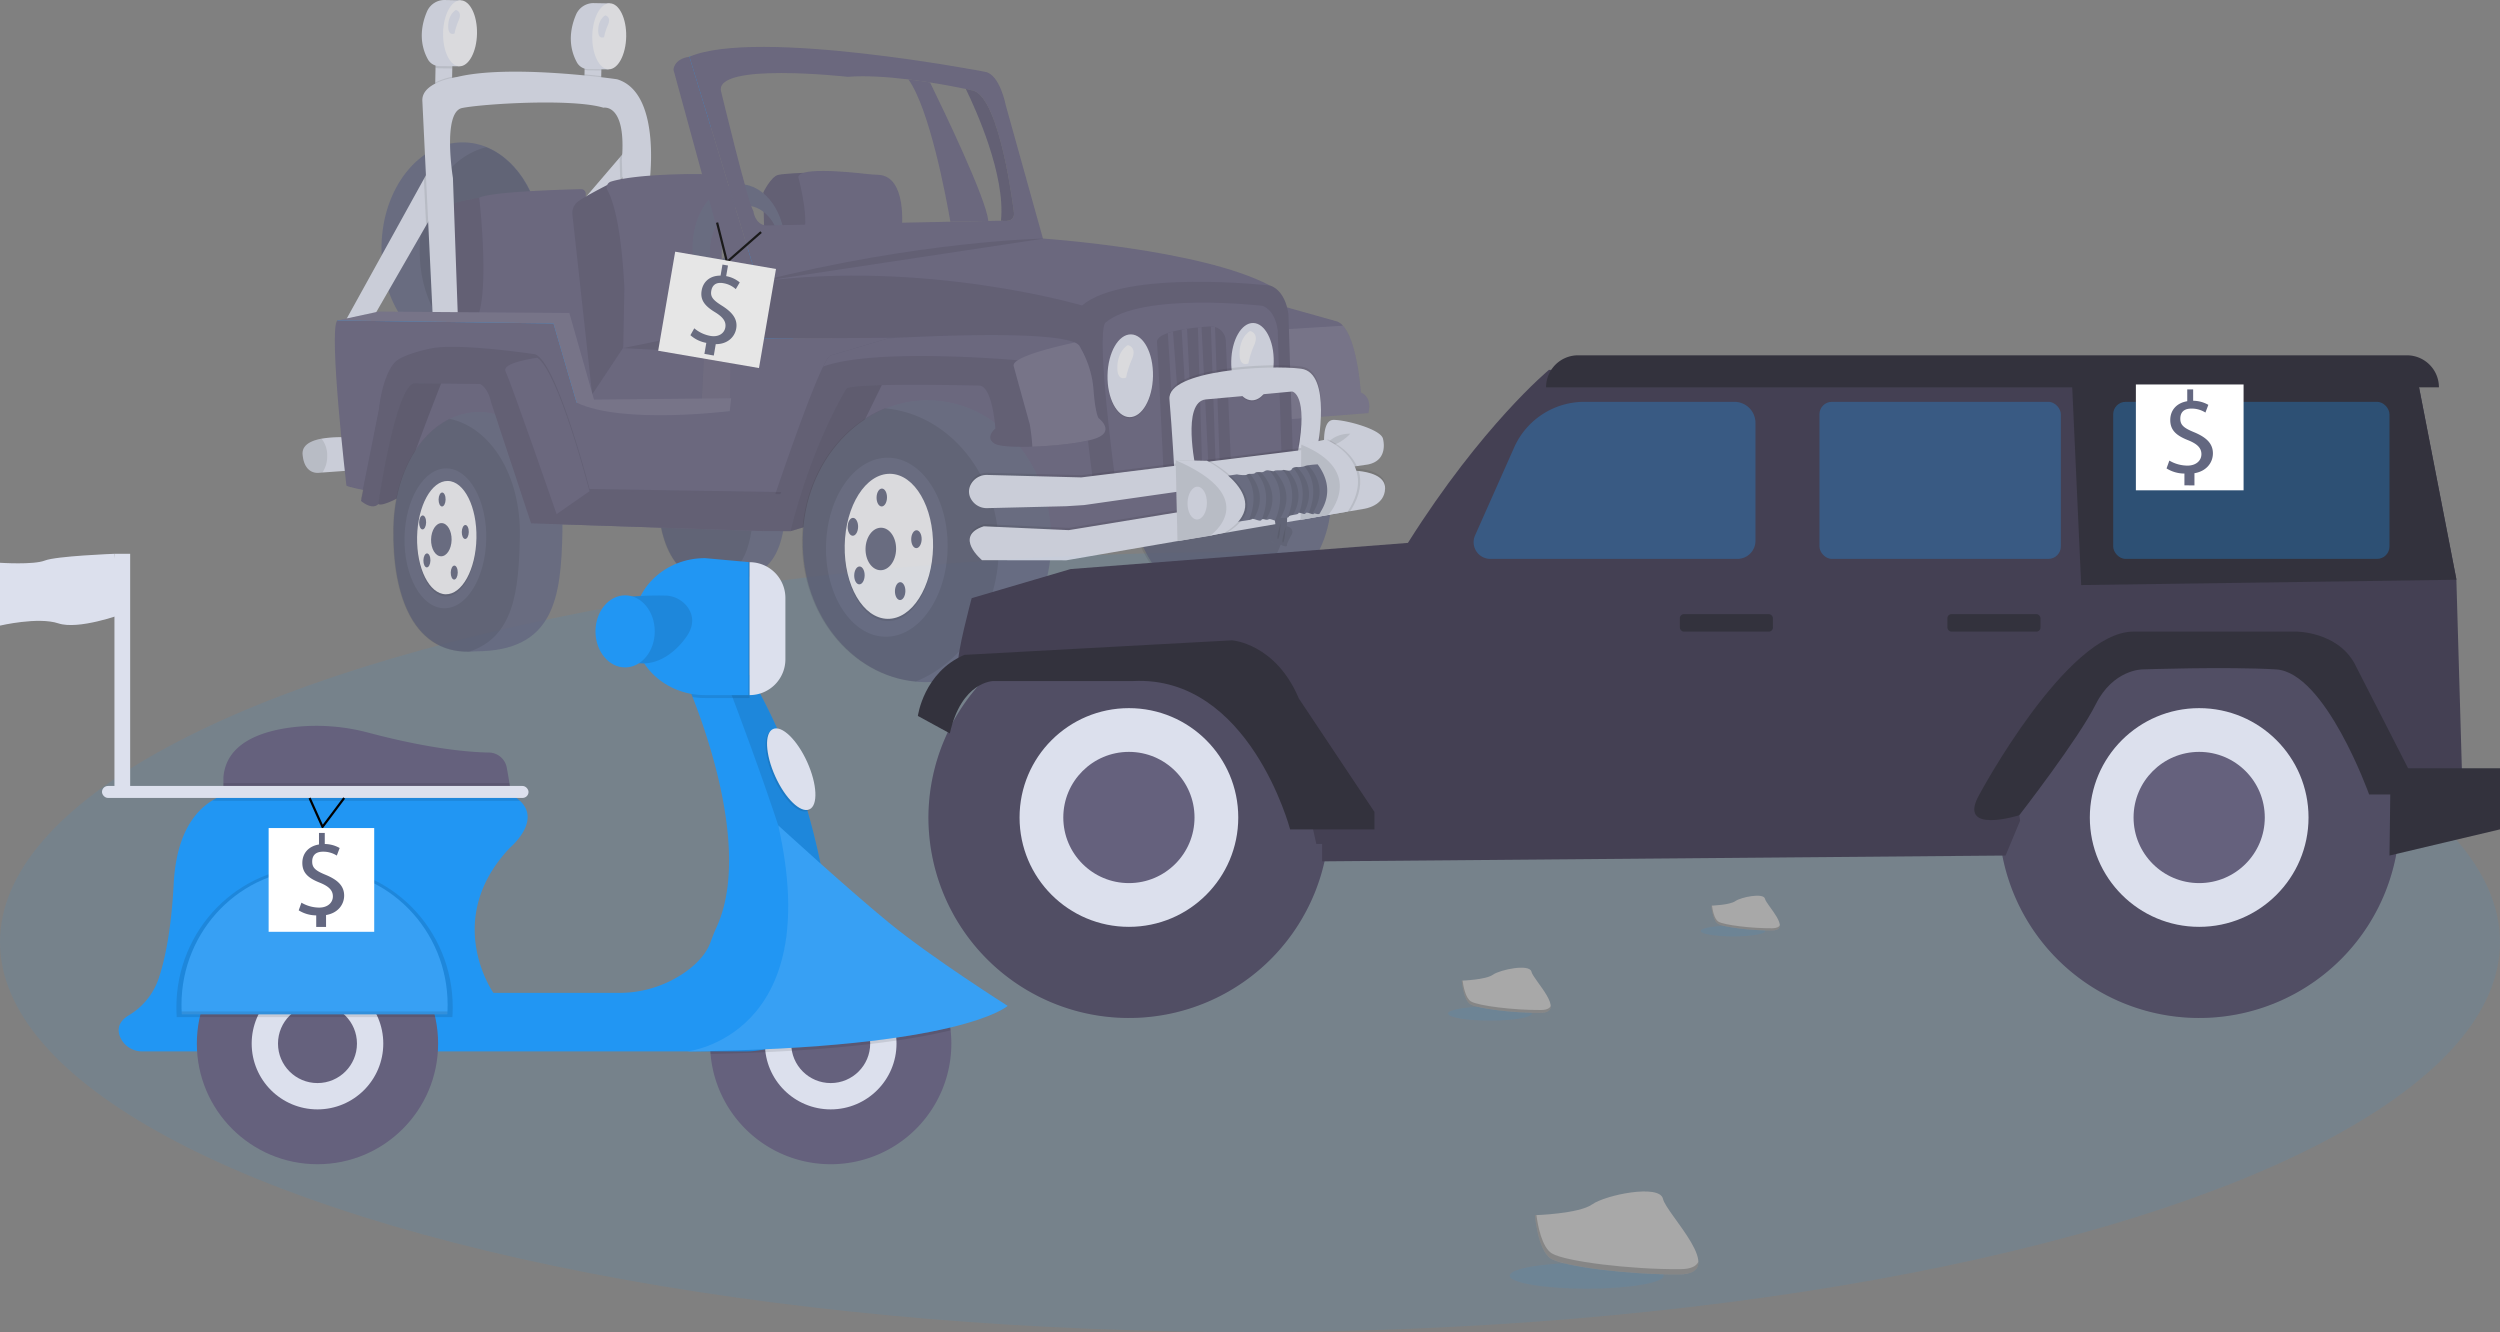 <svg xmlns="http://www.w3.org/2000/svg" data-name="Layer 1" width="1114" height="593.541" viewBox="0 0 1114 593.541" xmlns:xlink="http://www.w3.org/1999/xlink"><rect x="0" y="0" width="1114" height="593.541" fill="#808080" stroke="none"/><title>Vehicle sale</title><ellipse cx="557" cy="419.766" rx="557" ry="173.775" fill="#2196f3" opacity="0.1"/><g opacity="0.8"><path d="M447.792,188.611c9.443,13.242,16.687,51.806,18.706,63.426l16.879-.344c-.873-9.984-20.509-50.591-25.968-61.734C454.372,189.483,451.13,189.018,447.792,188.611Z" transform="translate(-43 -153.229)" fill="#65617d"/><rect x="235.503" y="181.593" width="10.534" height="7.478" transform="translate(7.925 269.33) rotate(-88.918)" fill="#dce0ed"/><path d="M237.131,179.995l-.065,3.429a5.711,5.711,0,0,0,1.621.25l5.852.061.068-3.599Z" transform="translate(-43 -153.229)" opacity="0.1"/><path d="M248.271,153.364l-7.059-.133a8.473,8.473,0,0,0-7.948,5.139c-2.164,5.05-4.066,13.109.381,21.266a5.835,5.835,0,0,0,5.061,3.042l9.011.093Z" transform="translate(-43 -153.229)" fill="#dce0ed"/><ellipse cx="247.994" cy="168.068" rx="14.706" ry="7.561" transform="translate(32.273 259.614) rotate(-88.918)" fill="#f0f0f4"/><rect x="302.584" y="182.316" width="9.222" height="7.478" transform="translate(72.372 336.453) rotate(-88.918)" fill="#dce0ed"/><path d="M303.544,181.374l-.055,2.931a5.71,5.71,0,0,0,1.621.25l5.852.061.059-3.1Z" transform="translate(-43 -153.229)" opacity="0.1"/><path d="M314.684,154.743l-7.059-.133a8.473,8.473,0,0,0-7.948,5.139c-2.164,5.05-4.066,13.109.381,21.266a5.835,5.835,0,0,0,5.061,3.042l9.011.093Z" transform="translate(-43 -153.229)" fill="#dce0ed"/><ellipse cx="314.406" cy="169.447" rx="14.706" ry="7.561" transform="matrix(0.019, -1, 1, 0.019, 96.053, 327.367)" fill="#f0f0f4"/><path d="M312.696,160.082s2.78.499,1.261,4.152a25.432,25.432,0,0,0-1.778,5.545s-2.816,1.397-2.614-3.397S312.696,160.082,312.696,160.082Z" transform="translate(-43 -153.229)" fill="#dce0ed"/><ellipse cx="592.057" cy="375.543" rx="48.356" ry="44.118" transform="translate(162.4 807.174) rotate(-88.918)" fill="#636780"/><path d="M576.384,329.9c23.054,1.989,40.942,23.341,40.456,49.033-.391,20.709-12.605,38.149-29.432,44.721C564.354,421.665,546.467,400.312,546.952,374.621,547.343,353.912,559.557,336.472,576.384,329.9Z" transform="translate(-43 -153.229)" opacity="0.1"/><ellipse cx="248.811" cy="263.357" rx="46.694" ry="35.81" transform="translate(-62.197 353.922) rotate(-88.918)" fill="#636780"/><path d="M259.663,218.816c14.742,5.971,25.246,24.075,24.845,45.279-.428,22.66-13.166,41.312-29.668,45.247-14.742-5.971-25.246-24.075-24.845-45.279C230.423,241.404,243.161,222.751,259.663,218.816Z" transform="translate(-43 -153.229)" opacity="0.1"/><path d="M383.491,255.929,383.146,238.97s3.461-7.247,6.796-7.849,10.986-.873,10.986-.873,5.521,24.453,1.396,31.687S383.491,255.929,383.491,255.929Z" transform="translate(-43 -153.229)" fill="#65617d"/><path d="M383.491,255.929,383.146,238.97s3.461-7.247,6.796-7.849,10.986-.873,10.986-.873,5.521,24.453,1.396,31.687S383.491,255.929,383.491,255.929Z" transform="translate(-43 -153.229)" opacity="0.1"/><path d="M444.831,255.259s2.504-23.459-10.404-24.126c-1.661-.086-3.322-.157-4.974-.349-8.935-1.036-33.308-3.38-30.489,2.251,0,0,5.429,20.545,1.344,25.62Z" transform="translate(-43 -153.229)" fill="#65617d"/><path d="M261.004,295.373l-17.33.171s-2.388-31.956-3.338-34.466-1.222-14.482,2.05-16.166,14.153-3.597,14.153-3.597l7.631,18.343.312,16.46Z" transform="translate(-43 -153.229)" fill="#65617d"/><path d="M261.004,295.373l-17.33.171s-2.388-31.956-3.338-34.466-1.222-14.482,2.05-16.166,14.153-3.597,14.153-3.597l7.631,18.343.312,16.46Z" transform="translate(-43 -153.229)" opacity="0.1"/><path d="M303.872,243.207l.144-3.551a2.05,2.05,0,0,0-2.096-2.132c-8.592.2-39.856,1.106-45.38,3.792,0,0,5.141,44.597-1.663,55.064l1.57,35.68,76.616-4.287Z" transform="translate(-43 -153.229)" fill="#65617d"/><path d="M310.914,187.142c-2.119-.249-4.642-.526-7.464-.799l-.08,4.252,7.476.141Z" transform="translate(-43 -153.229)" opacity="0.1"/><path d="M236.943,189.988l-.01.538,7.476.141.061-3.235A31.938,31.938,0,0,0,236.943,189.988Z" transform="translate(-43 -153.229)" opacity="0.1"/><polygon points="154.434 142.065 165.73 142.443 189.878 100.458 193.909 93.449 191.257 75.45 188.878 79.753 154.434 142.065" fill="#dce0ed"/><polygon points="257.596 91.825 262.115 98.891 276.376 80.353 282.903 71.86 279.178 66.64 276.185 70.133 257.596 91.825" fill="#dce0ed"/><path d="M319.185,223.362c-.027.358-.054.727-.086,1.1l.276,9.12,6.528-8.493-3.726-5.221Z" transform="translate(-43 -153.229)" opacity="0.1"/><polygon points="188.878 79.753 189.878 100.458 193.909 93.449 191.257 75.45 188.878 79.753" opacity="0.1"/><path d="M332.163,236.844s6.365-41.565-13.825-48.179a4.591,4.591,0,0,0-.795-.179c-4.663-.652-48.137-6.499-70.873-.956,0,0-15.495,2.034-15.486,10.344l4.895,101.641,11.131.21-2.387-67.19s-4.764-29.341,4.079-31.169,48.946-4.394,62.992-.14c0,0,10.345-2.131,8.203,23.257l.407,13.636Z" transform="translate(-43 -153.229)" fill="#dce0ed"/><path d="M298.036,248.581a6.427,6.427,0,0,1,2.725-5.682c3.16-2.309,12.851-7.236,12.851-7.236l3.11.308,8.908,23.353L324.078,308.531l-17.215,20.491Z" transform="translate(-43 -153.229)" fill="#65617d"/><path d="M298.036,248.581a6.427,6.427,0,0,1,2.725-5.682c3.16-2.309,12.851-7.236,12.851-7.236l3.11.308,8.908,23.353L324.078,308.531l-17.215,20.491Z" transform="translate(-43 -153.229)" opacity="0.1"/><path d="M364.183,301.435l.622-50.513s1.866-19.576-9.841-20.13c0,0-27.629-.321-39.7,3.349a2.681,2.681,0,0,0-1.585,3.843c2.311,4.205,6.132,15.29,7.544,43.568l-.572,30.279Z" transform="translate(-43 -153.229)" fill="#65617d"/><polygon points="262.3 179.378 312.583 179.156 312.633 179.157 337.345 179.051 335.103 145.976 321.387 146.216 277.591 155.111 263.863 175.793 262.3 179.378" fill="#65617d"/><polygon points="262.3 179.378 312.583 179.156 312.633 179.157 337.345 179.051 335.103 145.976 321.387 146.216 277.591 155.111 263.863 175.793 262.3 179.378" opacity="0.1"/><polygon points="262.3 179.378 312.583 179.156 313.828 157.042 277.591 155.111 263.863 175.793 262.3 179.378" fill="#65617d"/><path d="M355.633,332.387l24.713-.107-2.242-33.075s-7.959,12.19-21.275,11.066Z" transform="translate(-43 -153.229)" fill="#fff" opacity="0.1"/><path d="M177.844,355.754c.818,9.489,7.575,8.121,7.575,8.121l1.258-.091,12.472-.896-.221-14.713a54.107,54.107,0,0,0-12.644.519C181.596,349.572,177.48,351.539,177.844,355.754Z" transform="translate(-43 -153.229)" fill="#dce0ed"/><path d="M177.844,355.754c.818,9.489,7.575,8.121,7.575,8.121l1.258-.091a12.725,12.725,0,0,0,2.118-7.075,11.967,11.967,0,0,0-2.511-8.015C181.596,349.572,177.48,351.539,177.844,355.754Z" transform="translate(-43 -153.229)" opacity="0.1"/><path d="M351.618,262.723c-.29,15.369,8.698,28.003,20.076,28.218s20.837-12.07,21.127-27.439-8.698-28.003-20.076-28.218S351.909,247.354,351.618,262.723Zm7.774,1.975c.211-11.148,7.411-20.053,16.082-19.89s15.53,9.334,15.319,20.483-7.411,20.053-16.082,19.89S359.182,275.846,359.392,264.698Z" transform="translate(-43 -153.229)" fill="#636780"/><polygon points="328.061 118.42 318.246 127.708 314.917 119.169 329.027 111.292 328.061 118.42" fill="#636780"/><polygon points="315.626 24.424 307.217 25.287 304.035 28.926 308.353 50.248 317.733 84.646 323.868 108.256 328.227 122.605 330.819 141.535 333.523 154.566 342.203 163.58 360.593 142.687 363.676 135.665 371.027 121.349 352.904 112.451 332.884 110.303 323.904 85.943 316.766 57.782 315.626 24.424" fill="#2196f3"/><polyline points="483.428 128.833 492.655 221.083 354.702 212.66 371.505 167.771 398.414 150.994 337.587 150.843 337.732 125.583 362.421 120.731 412.006 117.679 449.253 116.72 484.588 129.022" fill="#65617d"/><polyline points="483.428 128.833 492.655 221.083 354.702 212.66 371.505 167.771 398.414 150.994 337.587 150.843 337.732 125.583 362.421 120.731 412.006 117.679 449.253 116.72 484.588 129.022" opacity="0.1"/><path d="M336.073,370.23c-.432,22.872,6.774,43.837,27.903,41.955,26.607-.068,29.036-18,29.468-40.872s-12.09-40.136-27.932-40.436S336.505,347.358,336.073,370.23Z" transform="translate(-43 -153.229)" fill="#636780"/><path d="M335.907,370.266c.334-17.708,8.302-31.761,19.234-37.067,13.855,2.907,24.244,19.104,23.85,39.971-.354,18.744-2.053,34.167-17.297,39.163C342.198,412.665,335.489,392.356,335.907,370.266Z" transform="translate(-43 -153.229)" opacity="0.1"/><polygon points="266.655 180.592 274.589 190.034 260.039 187.252 249.317 177.019 239.953 157.372 226.398 148.708 192.693 152.644 161.558 153.236 150.265 142.818 163.111 141.317 176.092 141.268 208.693 141.146 247.492 140.846 255.054 162.23 260.824 176.941 266.655 180.592" fill="#2196f3"/><path d="M197.362,369.585c.644,1.009,22.347,4.745,22.347,4.745l59.933,12.101L382.957,389.878l12.321-10.073,6.348,1.252.258.05L486.68,397.82l1.389-.173,23.254-2.867,121.453-14.978-1.024-17.61-.606-10.392-1.253-21.578-1.06-5.674L618.067,323.357l-5.03-.559-78.48-8.697L524.297,312.966l-5.752-.637-56.013-8.701-81.943.447.143-25.261L350.217,178.516c-7.164,1.026-7.091,5.849-7.091,5.849L368.931,278.754l-.755,57.659c-57.468,4.708-59.081-7.822-68.237-3.782L289.636,297.37l-96.37-1.321C189.356,300.627,197.362,369.585,197.362,369.585Z" transform="translate(-43 -153.229)" fill="#65617d"/><polygon points="394.426 168.536 362.616 233.585 352.251 236.711 349.962 226.033 362.113 189.864 374.307 168.987 394.426 168.536" fill="#65617d"/><polygon points="394.426 168.536 362.616 233.585 352.251 236.711 349.962 226.033 362.113 189.864 374.307 168.987 394.426 168.536" opacity="0.15"/><ellipse cx="455.958" cy="394.413" rx="62.812" ry="55.375" transform="matrix(0.019, -1, 1, 0.019, 10.006, 689.612)" fill="#636780"/><path d="M437.321,335.156c28.935,2.564,51.369,30.285,50.739,63.658-.508,26.9-15.853,49.564-36.979,58.115-28.935-2.564-51.369-30.285-50.739-63.658C400.85,366.371,416.195,343.706,437.321,335.156Z" transform="translate(-43 -153.229)" opacity="0.1"/><path d="M606.436,287.398l2.497,12.971,7.641,39.738,36.122-2.808s2.284-6.603-3.316-9.202c0,0-1.429-22.529-7.959-29.737a6.78,6.78,0,0,0-2.582-1.874Z" transform="translate(-43 -153.229)" fill="#65617d"/><path d="M608.933,300.369l7.641,39.738,36.122-2.808s2.284-6.603-3.316-9.202c0,0-1.429-22.529-7.959-29.737Z" transform="translate(-43 -153.229)" fill="#fff" opacity="0.1"/><path d="M525.127,289.353c-4.798,7.717,5.138,79.873,5.138,79.873l88.831-12.951-1.966-63.025c-1.616-11.334-8.235-12.785-8.235-12.785-30.938-16.375-102.648-21.055-102.648-21.055-65.505,1.256-125.515,19.403-125.515,19.403C455.378,268.754,525.127,289.353,525.127,289.353Z" transform="translate(-43 -153.229)" fill="#65617d"/><path d="M530.265,369.226l88.831-12.951-1.966-63.025c-1.616-11.334-8.235-12.785-8.235-12.785s-64.514-7.371-83.768,8.889C520.329,297.07,530.265,369.226,530.265,369.226Z" transform="translate(-43 -153.229)" opacity="0.1"/><path d="M539.705,365.247l74.279-11.078L612.36,300.397c-1.347-9.669-6.881-10.905-6.881-10.905s-53.94-6.268-70.044,7.611C531.42,303.688,539.705,365.247,539.705,365.247Z" transform="translate(-43 -153.229)" fill="#65617d"/><ellipse cx="546.631" cy="321.169" rx="18.445" ry="10.136" transform="translate(172.197 708.408) rotate(-88.918)" opacity="0.1"/><ellipse cx="546.64" cy="320.67" rx="18.445" ry="10.136" transform="translate(172.704 707.928) rotate(-88.918)" fill="#dce0ed"/><path d="M545.568,307.022s4.141.743,1.878,6.185a37.883,37.883,0,0,0-2.649,8.26s-4.194,2.081-3.893-5.06S545.568,307.022,545.568,307.022Z" transform="translate(-43 -153.229)" fill="#f0f0f4"/><ellipse cx="601.097" cy="314.885" rx="17.235" ry="9.472" transform="translate(231.917 756.699) rotate(-88.918)" opacity="0.1"/><ellipse cx="601.106" cy="314.386" rx="17.235" ry="9.472" transform="translate(232.425 756.219) rotate(-88.918)" fill="#dce0ed"/><path d="M600.034,300.738s4.141.743,1.878,6.185a37.882,37.882,0,0,0-2.649,8.26s-4.194,2.081-3.893-5.06S600.034,300.738,600.034,300.738Z" transform="translate(-43 -153.229)" fill="#f0f0f4"/><path d="M558.557,305.77c.534,6.826,2.905,57.394,2.905,57.394l5.655-.836,3.145-.459,4.19-.619.505-.075,16.505-2.431-2.238-53.637a6.716,6.716,0,0,0-6.664-6.433c-.165.002-.334.004-.504.015-1.138.078-2.367.175-3.645.29-.539.05-1.084.099-1.638.159-1.584.16-3.218.358-4.823.592-.82.124-1.625.254-2.421.393-1.346.244-2.647.513-3.85.825-.817.209-1.594.439-2.307.689C560.381,302.658,558.416,304.007,558.557,305.77Z" transform="translate(-43 -153.229)" opacity="0.1"/><path d="M582.559,298.674l2.083,60.275,1.832-.13-2.06-59.871A6.747,6.747,0,0,0,582.559,298.674Z" transform="translate(-43 -153.229)" fill="#65617d"/><path d="M576.772,299.138l1.867,60.86,2.826.053L578.41,298.98C577.871,299.029,577.326,299.079,576.772,299.138Z" transform="translate(-43 -153.229)" fill="#65617d"/><path d="M569.528,300.123l3.603,61.102,1.829.035-.003-.085-3.008-61.444C571.129,299.854,570.324,299.984,569.528,300.123Z" transform="translate(-43 -153.229)" fill="#65617d"/><path d="M563.372,301.637l3.745,60.691.008.115,3.161-.274-.024-.3-4.583-60.921C564.862,301.157,564.085,301.387,563.372,301.637Z" transform="translate(-43 -153.229)" fill="#65617d"/><path d="M630.062,349.835s6.701-31.41-7.224-33.293-59.844.615-58.718,13.6,2.249,32.701,2.249,32.701l9.51-1.939s-6.542-29.79,4.569-30.702,38.334-3.514,38.334-3.514,7.375-1.107,2.647,24.855Z" transform="translate(-43 -153.229)" opacity="0.1"/><path d="M630.005,352.826s6.739-33.404-7.187-35.287-59.844.615-58.718,13.6,2.249,32.701,2.249,32.701l9.51-1.939s-6.542-29.79,4.569-30.702,38.334-3.514,38.334-3.514,7.338.886,2.609,26.849Z" transform="translate(-43 -153.229)" fill="#dce0ed"/><path d="M382.957,389.878l12.294.063c9.718-39.37,24.971-63.678,24.971-63.678,5.035-2.567,59.521-1.204,59.521-1.204,5.633,1.104,6.79,19.075,6.79,19.075s-4.898,4.061-.298,6.81c2.056,1.226,8.89,1.579,16.778,1.324,9.794-.324,21.216-1.594,27.137-3.322,10.699-3.124,2.342-9.429,2.342-9.429s-1.458-2.022-2.247-13.006a44.332,44.332,0,0,0-5.724-18.212c-.444-.771-.725-1.19-.725-1.19a5.75,5.75,0,0,0-1.921-1.253c-13.974-6.147-83.117-1.849-83.117-1.849l-25.738,7.661c-.713.271-1.839,2.054-3.239,4.91C401.368,333.764,382.957,389.878,382.957,389.878Z" transform="translate(-43 -153.229)" fill="#65617d"/><path d="M382.957,389.878l12.294.063c9.718-39.37,24.971-63.678,24.971-63.678,5.035-2.567,59.521-1.204,59.521-1.204,5.633,1.104,6.79,19.075,6.79,19.075s-4.898,4.061-.298,6.81c2.056,1.226,8.89,1.579,16.778,1.324,9.794-.324,21.216-1.594,27.137-3.322,10.699-3.124,2.342-9.429,2.342-9.429s-1.458-2.022-2.247-13.006a44.332,44.332,0,0,0-5.724-18.212c-.444-.771-.725-1.19-.725-1.19a5.75,5.75,0,0,0-1.921-1.253c-13.974-6.147-83.117-1.849-83.117-1.849l-25.738,7.661c-.713.271-1.839,2.054-3.239,4.91C401.368,333.764,382.957,389.878,382.957,389.878Z" transform="translate(-43 -153.229)" opacity="0.1"/><path d="M409.78,316.577c23.794-8.73,88.791-2.631,88.791-2.631,7.025-5.781,20.036-5.924,25.949-5.648-.444-.771-.725-1.19-.725-1.19a5.75,5.75,0,0,0-1.921-1.253c-13.974-6.147-83.117-1.849-83.117-1.849l-25.738,7.661C412.306,311.937,411.18,313.721,409.78,316.577Z" transform="translate(-43 -153.229)" fill="#65617d"/><path d="M494.701,316.366c1.398,5.177,7.154,25.898,7.154,25.898a87.516,87.516,0,0,1,1.157,10.004c9.794-.324,21.216-1.594,27.137-3.322,10.699-3.124,2.342-9.429,2.342-9.429s-1.458-2.022-2.247-13.006a44.148,44.148,0,0,0-6.449-19.403,5.75,5.75,0,0,0-1.921-1.253C512.597,307.858,493.643,312.446,494.701,316.366Z" transform="translate(-43 -153.229)" fill="#65617d"/><path d="M494.701,316.366c1.398,5.177,7.154,25.898,7.154,25.898a87.516,87.516,0,0,1,1.157,10.004c9.794-.324,21.216-1.594,27.137-3.322,10.699-3.124,2.342-9.429,2.342-9.429s-1.458-2.022-2.247-13.006a44.148,44.148,0,0,0-6.449-19.403,5.75,5.75,0,0,0-1.921-1.253C512.597,307.858,493.643,312.446,494.701,316.366Z" transform="translate(-43 -153.229)" fill="#fff" opacity="0.1"/><path d="M350.217,178.516l30.515,100.296L507.973,260.399l-16.811-60.274s-2.607-13.761-9.192-14.882C481.97,185.242,380.252,165.621,350.217,178.516Zm14.162,15.724c-4.107-13.54,56.345-6.789,56.345-6.789,8.139-.629,17.949.055,27.067,1.159,3.338.407,6.58.872,9.617,1.348,6.776,1.065,12.528,2.201,15.97,2.919,2.19.455,3.446.743,3.446.743,12.016,3.966,17.928,53.938,17.928,53.938.898,5.252-5.311,4.013-5.311,4.013l-.404.007-5.661.112-16.879.344-82.3,1.662c-4.85-.59-5.49-6.336-5.49-6.336C376.169,243.201,364.379,194.24,364.379,194.24Z" transform="translate(-43 -153.229)" fill="#65617d"/><path d="M489.039,251.58l.404-.007s6.209,1.239,5.311-4.013c0,0-5.912-49.972-17.928-53.938,0,0-1.256-.288-3.446-.743C477.609,201.524,491.135,231.112,489.039,251.58Z" transform="translate(-43 -153.229)" fill="#65617d"/><path d="M489.039,251.58l.404-.007s6.209,1.239,5.311-4.013c0,0-5.912-49.972-17.928-53.938,0,0-1.256-.288-3.446-.743C477.609,201.524,491.135,231.112,489.039,251.58Z" transform="translate(-43 -153.229)" opacity="0.1"/><path d="M475.552,374.3a8.022,8.022,0,0,0,7.432,4.354l2.539-.062,23.974-.579,8.64-.211,7.987-.512L631.753,362.193l-.606-10.392-12.144,1.506-5.023.623-74.551,9.232-9.81,1.216-4.758.588-20.104-.524-21.763-.571a8.221,8.221,0,0,0-3.222.557,7.822,7.822,0,0,0-4.292,3.928A6.566,6.566,0,0,0,475.552,374.3Z" transform="translate(-43 -153.229)" opacity="0.1"/><path d="M475.533,375.297a8.022,8.022,0,0,0,7.432,4.354l35.152-.852,7.987-.512,112.644-16.101,8.854-1.264,4.825-.692c9.508-1.815,6.86-11.338,6.86-11.338-.581-4.334-16.789-8.629-22.106-8.56-3.576.042-4.178,5.54-4.186,9.145-.003,1.765.131,3.074.131,3.074l-5.268.653L524.842,365.962,482.975,364.867a8.045,8.045,0,0,0-7.514,4.485A6.566,6.566,0,0,0,475.533,375.297Z" transform="translate(-43 -153.229)" fill="#dce0ed"/><path d="M644.71,346.456s-4.589,5.398-11.583,6.097C633.127,352.552,636.067,346.458,644.71,346.456Z" transform="translate(-43 -153.229)" opacity="0.1"/><path d="M645.581,361.929s14.793-.053,14.642,7.922-9.48,9.128-9.48,9.128l-132.562,22.925L480.621,401.859s-12.927-10.715.784-15.109l37.861,1.712,126.371-20.715S642.399,363.198,645.581,361.929Z" transform="translate(-43 -153.229)" opacity="0.1"/><path d="M480.602,402.856l37.559.046L636.031,382.517l8.624-1.492,6.068-1.047s9.331-1.155,9.481-9.13c.108-5.722-7.486-7.311-11.78-7.751-1.687-.171-2.864-.169-2.864-.169-3.18,1.266.06,5.815.06,5.815l-4.601.756L519.247,389.46l-37.861-1.712C467.676,392.141,480.602,402.856,480.602,402.856Z" transform="translate(-43 -153.229)" fill="#dce0ed"/><path d="M634.572,355.239l-7.743-3.636-3.984-.241-.302,33.567,12.341-2.26,5.213-3.226,2.756-13.909s-.887-5.834-1.376-6.342S634.572,355.239,634.572,355.239Z" transform="translate(-43 -153.229)" fill="#dce0ed"/><path d="M634.572,355.239l-7.743-3.636-3.984-.241-.302,33.567,12.341-2.26,5.213-3.226,2.756-13.909s-.887-5.834-1.376-6.342S634.572,355.239,634.572,355.239Z" transform="translate(-43 -153.229)" opacity="0.1"/><path d="M636.031,382.517c-.097.113-.148.172-.148.172l8.669-1.502c.036-.054.072-.108.103-.163,4.694-7.256,5.196-13.21,3.769-17.928-1.687-.171-2.864-.169-2.864-.169-3.18,1.266.06,5.815.06,5.815l-4.601.756C641.204,376.073,636.893,381.496,636.031,382.517Z" transform="translate(-43 -153.229)" opacity="0.1"/><path d="M623.84,351.378q2.175.886,4.019,1.826c5.536,2.797,8.933,5.883,10.889,8.981l8.854-1.264c-3.678-8.027-12.75-11.828-12.75-11.828l-1.857.384Z" transform="translate(-43 -153.229)" opacity="0.1"/><path d="M633.857,349.076s24.075,10.094,9.698,32.094l-8.671,1.498s17.483-19.281-12.04-31.307Z" transform="translate(-43 -153.229)" fill="#dce0ed"/><polygon points="532.836 205.554 523.871 205.052 524.685 241.133 539.19 238.748 545.393 235.873 548.353 228.783 550.481 221.676 545.786 215.106 540.372 211.347 532.836 205.554" fill="#dce0ed"/><polygon points="532.836 205.554 523.871 205.052 524.685 241.133 539.19 238.748 545.393 235.873 548.353 228.783 550.481 221.676 545.786 215.106 540.372 211.347 532.836 205.554" opacity="0.1"/><ellipse cx="576.482" cy="377.41" rx="7.311" ry="4.32" transform="translate(145.253 793.433) rotate(-88.918)" fill="#dce0ed"/><path d="M617.492,388.112a2.344,2.344,0,0,1,1.114,3.297c-1.013,1.813-2.233,4.16-2.134,4.789.167,1.063-2.184.146-2.491-.109s-4.61-.087-4.804-3.02a5.07,5.07,0,0,1,2.39-4.442l-.876-6.436,5.928-.387-.173,5.855Z" transform="translate(-43 -153.229)" fill="#636780"/><path d="M617.492,388.112a2.344,2.344,0,0,1,1.114,3.297c-1.013,1.813-2.233,4.16-2.134,4.789.167,1.063-2.184.146-2.491-.109s-4.61-.087-4.804-3.02a5.07,5.07,0,0,1,2.39-4.442l-.876-6.436,5.928-.387-.173,5.855Z" transform="translate(-43 -153.229)" opacity="0.1"/><path d="M615.88,387.96s-2.123,6.816-1.256,7.081S615.88,387.96,615.88,387.96Z" transform="translate(-43 -153.229)" opacity="0.1"/><path d="M613.667,386.297s-2.123,6.816-1.256,7.081S613.667,386.297,613.667,386.297Z" transform="translate(-43 -153.229)" opacity="0.1"/><path d="M590.173,365.202l2.935,20.668s4.123-.486,6.4-.931a4.562,4.562,0,0,0,1.439-.417c.117-.112.361-.098.684-.027l.005 0c1.102.245,3.059,1.2,3.457.434a.676.676,0,0,1,.113-.162l.005-.005c.397-.416,1.149-.093,1.879.03a1.592,1.592,0,0,0,1.164-.133c.621-.397,1.849.284,2.862.523.64.152,1.194.132,1.459-.441a1.349,1.349,0,0,1,1.005-.689l.005 0c.961-.221,2.299-.031,3.075-.181.305-.054.517-.165.59-.373.158-.446,1.019-.644,1.94-.801,1.116-.193,2.315-.325,2.413-.777.028-.149.139-.212.303-.214a10.03,10.03,0,0,1,1.811.483l.005 0c.496.134.91.147,1.036-.21.137-.391.709-.336,1.359-.164.526.14,1.105.355,1.552.468.402.097.691.118.744-.071.177-.66,2.307.876,2.831-.445s7.503-9.995-1.087-21.625c0,0-2.386.119-4.211.414a6.571,6.571,0,0,0-1.764.46c-.01-0-.015.005-.025.01a10.227,10.227,0,0,1-3.207.308,4.183,4.183,0,0,0-1.792.39,1.172,1.172,0,0,0-.508.524c-.291.628-.932.745-1.629.692-.941-.073-1.981-.451-2.368-.269a.244.244,0,0,1-.035.014c-.703.286-3.305-.052-3.757.373a.251.251,0,0,0-.036.039c-.195.276-1.211-.038-2.25-.197l-.005-0a2.538,2.538,0,0,0-2.07.285,2.259,2.259,0,0,1-1.629.448,9.345,9.345,0,0,0-2.115.045.843.843,0,0,0-.424.256c-.434.515-1.444.426-2.347.454a2.386,2.386,0,0,0-1.327.309,1.184,1.184,0,0,1-.482.19,14.27,14.27,0,0,1-4.004-.275Z" transform="translate(-43 -153.229)" fill="#636780"/><path d="M626.117,381.816c.526.14,1.105.355,1.552.468,6.946-10.339,1.414-18.397-1.724-21.727a6.571,6.571,0,0,0-1.764.46C630.807,368.966,627.478,378.675,626.117,381.816Z" transform="translate(-43 -153.229)" opacity="0.1"/><path d="M621.906,381.706a10.03,10.03,0,0,1,1.811.483l.005 0c5.97-10.104.173-17.852-2.772-20.854a4.183,4.183,0,0,0-1.792.39C625.488,368.915,623.403,377.671,621.906,381.706Z" transform="translate(-43 -153.229)" opacity="0.1"/><path d="M616.66,383.871c.305-.054.517-.165.59-.373.158-.446,1.019-.644,1.94-.801,5.239-9.155.842-16.343-2.17-19.756-.941-.073-1.981-.451-2.368-.269a.244.244,0,0,1-.035.014C621.613,370.836,617.972,380.914,616.66,383.871Z" transform="translate(-43 -153.229)" opacity="0.1"/><path d="M611.116,385.182c.64.152,1.194.132,1.459-.441a1.349,1.349,0,0,1,1.005-.689l.005 0c6.106-10.191.225-18.005-2.725-20.993a.251.251,0,0,0-.036.039c-.195.276-1.211-.038-2.25-.197C616.808,371.533,612.279,382.706,611.116,385.182Z" transform="translate(-43 -153.229)" opacity="0.1"/><path d="M605.21,384.762c.397-.416,1.149-.093,1.879.03,6.349-10.111.838-17.944-2.218-21.158a9.345,9.345,0,0,0-2.115.045C609.797,371.551,606.646,381.348,605.21,384.762Z" transform="translate(-43 -153.229)" opacity="0.1"/><path d="M599.508,384.938a4.562,4.562,0,0,0,1.439-.417c.117-.112.361-.098.684-.027l.005 0c5.634-9.237,1.414-16.537-1.65-20.105a2.386,2.386,0,0,0-1.327.309,1.184,1.184,0,0,1-.482.19C603.997,372.702,600.821,381.916,599.508,384.938Z" transform="translate(-43 -153.229)" opacity="0.1"/><ellipse cx="438.164" cy="397.068" rx="39.881" ry="27.086" transform="translate(-10.107 674.427) rotate(-88.918)" fill="#636780"/><ellipse cx="439.067" cy="397.667" rx="32.32" ry="19.691" transform="translate(-9.82 675.917) rotate(-88.918)" opacity="0.1"/><ellipse cx="439.086" cy="396.67" rx="32.32" ry="19.691" transform="translate(-8.805 674.958) rotate(-88.918)" fill="#f0f0f4"/><ellipse cx="435.923" cy="374.921" rx="3.988" ry="2.326" transform="translate(9.837 650.458) rotate(-88.918)" fill="#636780"/><ellipse cx="425.96" cy="409.635" rx="3.988" ry="2.326" transform="translate(-34.645 674.555) rotate(-88.918)" fill="#636780"/><ellipse cx="451.362" cy="393.495" rx="3.988" ry="2.326" transform="translate(6.414 684.116) rotate(-88.918)" fill="#636780"/><ellipse cx="444.11" cy="416.626" rx="3.988" ry="2.326" transform="translate(-23.827 699.561) rotate(-88.918)" fill="#636780"/><path d="M241.351,319.558s-20.417,51.469-19.482,54.727c0,0-8.318,4.829-10.288,3.545s.207-24.178.207-24.178l4.119-20.116,4.463-11.882Z" transform="translate(-43 -153.229)" fill="#65617d"/><path d="M241.351,319.558s-20.417,51.469-19.482,54.727c0,0-8.318,4.829-10.288,3.545s.207-24.178.207-24.178l4.119-20.116,4.463-11.882Z" transform="translate(-43 -153.229)" opacity="0.15"/><ellipse cx="423.046" cy="387.974" rx="3.988" ry="2.326" transform="translate(-15.848 650.389) rotate(-88.918)" fill="#636780"/><ellipse cx="435.49" cy="397.849" rx="9.472" ry="6.813" transform="translate(-13.511 672.519) rotate(-88.918)" fill="#636780"/><path d="M218.361,388.43c-.567,30.005,8.886,57.507,36.605,55.039,34.904-.089,38.09-23.613,38.657-53.617s-15.86-52.653-36.642-53.045S218.928,358.425,218.361,388.43Z" transform="translate(-43 -153.229)" fill="#636780"/><path d="M218.143,388.476c.439-23.23,10.891-41.665,25.232-48.626,18.176,3.813,31.804,25.061,31.287,52.435-.464,24.589-2.693,44.822-22.691,51.375C226.396,444.097,217.595,417.455,218.143,388.476Z" transform="translate(-43 -153.229)" opacity="0.1"/><path d="M203.898,375.442s4.904,4.331,7.702,1.392c0,0,7.745-53.703,16.223-53.792l29.162.301s3.461,1.561,4.834,8.069l17.842,54.021,103.315,3.447,8.202-16.384-85.484-1.365-.009-.04c-.432-1.664-13.749-52.932-23.229-59.458-.005-.005-.01-.005-.015-.01a4.166,4.166,0,0,0-1.042-.533s-35.548-5.408-47.322-2.39c0,0-12.263,2.511-15.324,6.192a.301.301,0,0,0-.025.029c-.407.411-5.13,5.532-6.845,20.533Z" transform="translate(-43 -153.229)" opacity="0.1"/><path d="M203.879,376.439s4.904,4.331,7.702,1.392c0,0,7.745-53.703,16.223-53.792l29.162.301s3.461,1.561,4.834,8.069l17.842,54.021L382.957,389.878l8.202-16.384-85.484-1.365-.009-.04c-.432-1.664-13.749-52.932-23.229-59.458-.005-.005-.01-.005-.015-.01a4.167,4.167,0,0,0-1.042-.533s-35.548-5.408-47.322-2.39c0,0-12.263,2.511-15.324,6.192a.298.298,0,0,0-.025.029c-.407.411-5.13,5.532-6.845,20.533Z" transform="translate(-43 -153.229)" fill="#65617d"/><path d="M203.879,376.439s4.904,4.331,7.702,1.392c0,0,7.745-53.703,16.223-53.792l29.162.301s3.461,1.561,4.834,8.069l17.842,54.021L382.957,389.878l8.202-16.384-85.484-1.365-.009-.04c-.432-1.664-13.749-52.932-23.229-59.458-.005-.005-.01-.005-.015-.01a4.167,4.167,0,0,0-1.042-.533s-35.548-5.408-47.322-2.39c0,0-12.263,2.511-15.324,6.192a.298.298,0,0,0-.025.029c-.407.411-5.13,5.532-6.845,20.533Z" transform="translate(-43 -153.229)" opacity="0.1"/><path d="M268.29,318.821c2.403,4.782,22.733,63.502,22.733,63.502l14.652-10.194-.009-.04c-.432-1.664-13.763-52.987-23.243-59.468C276.162,313.569,266.656,315.574,268.29,318.821Z" transform="translate(-43 -153.229)" fill="#65617d"/><path d="M296.705,292.682l10.988,38.6,61.09-.591-.607,5.722s-47.98,6.074-68.237-3.782l-10.303-35.263-96.371-1.322,18.44-3.973Z" transform="translate(-43 -153.229)" fill="#65617d"/><path d="M296.705,292.682l10.988,38.6,61.09-.591-.607,5.722s-47.98,6.074-68.237-3.782l-10.303-35.263-96.371-1.322,18.44-3.973Z" transform="translate(-43 -153.229)" fill="#fff" opacity="0.1"/><path d="M581.824,358.564s32.419,17.066,7.871,32.059l-6.508,1.373s24.081-16.664-15.319-33.696Z" transform="translate(-43 -153.229)" opacity="0.1"/><path d="M580.827,358.545s32.419,17.066,7.871,32.059L582.19,391.977s24.081-16.664-15.319-33.696Z" transform="translate(-43 -153.229)" fill="#dce0ed"/><ellipse cx="241.458" cy="393.104" rx="31.157" ry="18.196" transform="translate(-199.135 473.867) rotate(-88.918)" fill="#636780"/><ellipse cx="242.059" cy="393.788" rx="25.25" ry="13.228" transform="translate(-199.229 475.139) rotate(-88.918)" opacity="0.1"/><ellipse cx="242.078" cy="392.791" rx="25.25" ry="13.228" transform="translate(-198.214 474.179) rotate(-88.918)" fill="#f0f0f4"/><ellipse cx="239.998" cy="375.807" rx="3.116" ry="1.563" transform="translate(-183.274 455.437) rotate(-88.918)" fill="#636780"/><ellipse cx="233.233" cy="402.946" rx="3.116" ry="1.563" transform="translate(-217.045 475.3) rotate(-88.918)" fill="#636780"/><ellipse cx="250.332" cy="390.285" rx="3.116" ry="1.563" transform="translate(-187.611 479.973) rotate(-88.918)" fill="#636780"/><ellipse cx="245.412" cy="408.37" rx="3.116" ry="1.563" transform="translate(-210.519 492.798) rotate(-88.918)" fill="#636780"/><ellipse cx="231.32" cy="386.031" rx="3.116" ry="1.563" transform="translate(-202.01 456.791) rotate(-88.918)" fill="#636780"/><ellipse cx="239.66" cy="393.719" rx="7.4" ry="4.577" transform="translate(-201.514 472.672) rotate(-88.918)" fill="#636780"/><path d="M508.239,259.531s-55.363.949-127.507,19.281Z" transform="translate(-43 -153.229)" opacity="0.1"/><path d="M246.102,157.693s2.995.537,1.358,4.473a27.4,27.4,0,0,0-1.916,5.974s-3.034,1.505-2.816-3.659S246.102,157.693,246.102,157.693Z" transform="translate(-43 -153.229)" fill="#dce0ed"/><polyline points="319.533 99.18 323.943 116.733 339.136 103.42" fill="none" stroke="#000" stroke-miterlimit="10"/><rect x="339.745" y="268.91" width="45.575" height="44.789" transform="translate(11.502 -210.358) rotate(9.739)" fill="#fff"/><path d="M356.886,310.932l.845-4.922a14.402,14.402,0,0,1-7.089-3.424l1.73-3.065a15.269,15.269,0,0,0,7.215,3.396c3.46.594,6.143-1.003,6.62-3.781.46-2.68-1.156-4.664-4.512-6.745-4.637-2.803-6.766-5.476-6.038-9.717.694-4.045,3.819-6.67,8.428-6.631l.845-4.922,2.465.423-.811,4.728a13.192,13.192,0,0,1,6.044,2.794l-1.771,3.007a10.743,10.743,0,0,0-5.579-2.663c-3.753-.644-4.995,1.45-5.33,3.4-.435,2.534.595,4.016,4.534,6.498,4.669,2.908,7.324,5.973,6.58,10.311-.661,3.85-3.96,6.997-9.123,6.964l-.87,5.069Z" transform="translate(-43 -153.229)" fill="#636780"/><path d="M356.122,470.896a1.501,1.501,0,0,0,0-3,1.501,1.501,0,0,0,0,3Z" transform="translate(-43 -153.229)" fill="#65617d"/></g><ellipse cx="663.907" cy="451.632" rx="18.676" ry="3.157" fill="#2196f3" opacity="0.1"/><path d="M694.365,590.191s10.653-.328,13.864-2.614,16.388-5.016,17.184-1.35,16.01,18.236,3.982,18.334-27.947-1.873-31.152-3.825S694.365,590.191,694.365,590.191Z" transform="translate(-43 -153.229)" fill="#a8a8a8"/><path d="M729.61,603.284c-12.028.097-27.947-1.873-31.152-3.825-2.44-1.487-3.413-6.821-3.738-9.282-.225.01-.356.014-.356.014s.675,8.592,3.879,10.544,19.124,3.923,31.152,3.825c3.472-.028,4.671-1.263,4.605-3.093C733.519,602.573,732.194,603.263,729.61,603.284Z" transform="translate(-43 -153.229)" opacity="0.2"/><ellipse cx="772.235" cy="414.844" rx="14.372" ry="2.43" fill="#2196f3" opacity="0.1"/><path d="M805.583,556.784s8.198-.252,10.669-2.012,12.61-3.86,13.223-1.038,12.32,14.033,3.065,14.108-21.505-1.442-23.971-2.944S805.583,556.784,805.583,556.784Z" transform="translate(-43 -153.229)" fill="#a8a8a8"/><path d="M832.705,566.859c-9.255.075-21.505-1.442-23.971-2.944-1.878-1.144-2.626-5.249-2.877-7.142-.173.007-.274.011-.274.011s.519,6.612,2.985,8.114,14.716,3.018,23.971,2.944c2.672-.022,3.595-.972,3.544-2.38C835.712,566.312,834.694,566.843,832.705,566.859Z" transform="translate(-43 -153.229)" opacity="0.2"/><ellipse cx="707.027" cy="568.438" rx="34.309" ry="5.8" fill="#2196f3" opacity="0.1"/><path d="M726.986,694.717s19.571-.603,25.469-4.803,30.105-9.215,31.568-2.479,29.411,33.501,7.316,33.679-51.339-3.442-57.226-7.028S726.986,694.717,726.986,694.717Z" transform="translate(-43 -153.229)" fill="#a8a8a8"/><path d="M791.733,718.769c-22.095.178-51.339-3.442-57.226-7.028-4.483-2.731-6.27-12.53-6.867-17.05-.414.018-.653.025-.653.025s1.24,15.784,7.126,19.37,35.131,7.206,57.226,7.028c6.378-.051,8.581-2.321,8.46-5.682C798.913,717.463,796.48,718.731,791.733,718.769Z" transform="translate(-43 -153.229)" opacity="0.2"/><path d="M1112.29,517.503a89.33,89.33,0,0,1-178.331,7.666c-.13-1.451-.227-2.902-.271-4.375v-.076q-.065-1.608-.065-3.216a89.334,89.334,0,0,1,178.667,0Z" transform="translate(-43 -153.229)" fill="#65617d"/><path d="M1112.29,517.503a89.33,89.33,0,0,1-178.331,7.666c-.13-1.451-.227-2.902-.271-4.375v-.076q-.065-1.608-.065-3.216a89.334,89.334,0,0,1,178.667,0Z" transform="translate(-43 -153.229)" opacity="0.2"/><circle cx="979.953" cy="364.274" r="48.727" fill="#dce0ed"/><circle cx="979.953" cy="364.274" r="29.236" fill="#65617d"/><path d="M635.378,517.503a89.33,89.33,0,0,1-178.331,7.666c-.13-1.451-.227-2.902-.271-4.375v-.076q-.065-1.608-.065-3.216a89.334,89.334,0,0,1,178.667,0Z" transform="translate(-43 -153.229)" fill="#65617d"/><path d="M635.378,517.503a89.33,89.33,0,0,1-178.331,7.666c-.13-1.451-.227-2.902-.271-4.375v-.076q-.065-1.608-.065-3.216a89.334,89.334,0,0,1,178.667,0Z" transform="translate(-43 -153.229)" opacity="0.2"/><circle cx="503.042" cy="364.274" r="48.727" fill="#dce0ed"/><circle cx="503.042" cy="364.274" r="29.236" fill="#65617d"/><path d="M1140.153,500.764l-29.807-1.296-27.215-50.542-95.901-7.776-46.654,60.91,2.592,16.847-6.48,15.551-304.55,2.592v-7.776H629.546l-2.592-11.664h23.327l-16.847-18.143-59.614-50.542s-102.381,2.592-103.676,0,5.832-29.159,5.832-29.159l44.062-12.96,150.331-11.664c33.047-52.486,62.854-77.109,62.854-77.109h386.195l18.143,93.309v.22Z" transform="translate(-43 -153.229)" fill="#444053"/><path d="M925.024,507.243s38.879-72.574,68.686-72.574h72.574s18.143,0,25.919,14.256l29.807,58.318H1098.682s-19.439-54.43-41.471-55.726-59.614,0-59.614,0-12.96,0-20.735,15.551-34.066,49.427-34.066,49.427S914.656,525.387,925.024,507.243Z" transform="translate(-43 -153.229)" fill="#33323d"/><polygon points="1114 342.351 1065.252 342.351 1064.754 381.229 1114 369.566 1114 342.351" fill="#33323d"/><path d="M452,472.253s2.592-19.439,20.735-27.215l119.228-6.48s19.439,1.296,29.807,25.919l33.695,50.542v7.776H617.882s-18.143-68.686-69.982-66.094H485.695s-14.256,0-19.439,23.327Z" transform="translate(-43 -153.229)" fill="#33323d"/><path d="M731.926,325.81v0h397.858v0a14.256,14.256,0,0,0-14.255-14.255H746.182A14.256,14.256,0,0,0,731.926,325.81Z" transform="translate(-43 -153.229)" fill="#33323d"/><path d="M817.189,402.271H707.093a7.443,7.443,0,0,1-6.802-10.467l17.421-39.198a34.212,34.212,0,0,1,31.263-20.317h66.892a9.368,9.368,0,0,1,9.368,9.368v52.568A8.046,8.046,0,0,1,817.189,402.271Z" transform="translate(-43 -153.229)" fill="#2196f3" opacity="0.3"/><rect x="810.746" y="179.06" width="107.564" height="69.982" rx="5.539" fill="#2196f3" opacity="0.3"/><polygon points="1094.561 258.113 1094.561 258.334 927.382 260.705 923.028 164.805 1076.417 164.805 1094.561 258.113" fill="#33323d"/><rect x="941.638" y="179.06" width="123.116" height="69.982" rx="5.539" fill="#2196f3" opacity="0.3"/><rect x="748.54" y="273.665" width="41.471" height="7.776" rx="1.76" fill="#33323d"/><rect x="867.768" y="273.665" width="41.471" height="7.776" rx="1.76" fill="#33323d"/><rect x="951.747" y="171.321" width="47.99" height="47.163" fill="#fff"/><path d="M1016.378,369.507v-5.259a15.166,15.166,0,0,1-7.967-2.291l1.25-3.489a16.079,16.079,0,0,0,8.093,2.239c3.697,0,6.196-2.135,6.196-5.103,0-2.864-2.031-4.634-5.884-6.196-5.311-2.083-7.998-4.478-7.998-9.009,0-4.322,2.775-7.602,7.566-8.384v-5.259h2.634v5.051a13.891,13.891,0,0,1,6.77,1.823l-1.302,3.437a11.312,11.312,0,0,0-6.264-1.77c-4.01,0-4.926,2.395-4.926,4.478,0,2.708,1.333,4.062,5.863,5.937,5.363,2.187,8.665,4.895,8.665,9.529,0,4.114-2.864,7.967-8.227,8.852v5.416Z" transform="translate(-43 -153.229)" fill="#636780"/><path d="M413.615,571.34c-6.196,6.737-10.758,9.389-10.542,2.281.652-21.502-37.127-118.717-37.127-118.717l11.175-.847C401.502,496.109,410.566,539.322,413.615,571.34Z" transform="translate(-43 -153.229)" fill="none"/><path d="M466.92,618.254a53.753,53.753,0,0,1-107.308,4.613c-.078-.873-.137-1.746-.163-2.632v-.046q-.039-.968-.039-1.935a53.755,53.755,0,0,1,107.51,0Z" transform="translate(-43 -153.229)" fill="#65617d"/><circle cx="370.164" cy="465.024" r="29.321" fill="#dce0ed"/><circle cx="370.164" cy="465.024" r="17.593" fill="#65617d"/><path d="M271.995,516.171l-129.442,2.606V499.667c1.16-15.358,16.908-20.746,31.282-22.434a89.775,89.775,0,0,1,33.445,2.509c27.464,7.272,44.978,8.679,53.579,8.816a8.219,8.219,0,0,1,7.949,6.685c.41,2.183.814,4.561,1.192,6.907.287,1.837.56,3.649.808,5.336C271.519,512.379,271.995,516.171,271.995,516.171Z" transform="translate(-43 -153.229)" fill="#65617d"/><path d="M375.263,621.727H106.365a10.585,10.585,0,0,1-9.806-6.34c-2.026-4.841.808-7.93,3.831-9.741a30.463,30.463,0,0,0,13.24-16.198c2.867-8.438,5.669-21.724,6.77-42.431,1.134-21.417,8.887-32.005,17.267-37.133h.007c10.823-6.62,22.688-4.138,22.688-4.138l109.028.873a20.957,20.957,0,0,1,5.323,3.473c9.715,9.044-4.45,20.85-4.45,20.85-30.409,32.142-7.389,64.721-7.389,64.721h55.788a51.339,51.339,0,0,0,29.223-8.946c7.539-5.206,10.458-10.249,11.585-13.299.86-2.333,1.733-4.659,2.776-6.913,14.634-31.738-3.017-83.369-10.634-102.675-1.89-4.802-3.16-7.604-3.16-7.604l17.495-1.323,11.064-.841.111-.007c24.382,42.053,33.445,85.265,36.495,117.284.287,3.017.521,5.942.71,8.751A39.101,39.101,0,0,1,375.263,621.727Z" transform="translate(-43 -153.229)" fill="#2196f3"/><path d="M270.809,507.486H142.553v-5.336H270.001C270.288,503.987,270.562,505.798,270.809,507.486Z" transform="translate(-43 -153.229)" opacity="0.1"/><path d="M274.712,510.092H138.702a2.572,2.572,0,0,1-1.03-.209c10.823-6.62,22.688-4.138,22.688-4.138l109.028.873A20.957,20.957,0,0,1,274.712,510.092Z" transform="translate(-43 -153.229)" opacity="0.1"/><rect x="45.448" y="350.226" width="190.065" height="5.334" rx="2.667" fill="#dce0ed"/><path d="M413.615,571.34c-6.196,6.737-10.758,9.389-10.542,2.281.652-21.502-37.127-118.717-37.127-118.717l11.175-.847C401.502,496.109,410.566,539.322,413.615,571.34Z" transform="translate(-43 -153.229)" opacity="0.1"/><path d="M466.595,612.364c-6.418,1.538-14.354,3.102-24.141,4.535q-5.454.801-11.702,1.538c-9.989,1.186-21.541,2.222-34.885,3.017q-5.669.342-11.774.619-11.435.518-24.48.795l-.163-2.632v-.046c12.152-4.906,31.269-17.997,34.351-52.093a53.783,53.783,0,0,1,72.794,44.268Z" transform="translate(-43 -153.229)" opacity="0.1"/><path d="M349.318,621.727s61.704-6.684,40.463-100.712c0,0,30.491,27.948,49.455,43.484S492,601.45,492,601.45,471.814,620.315,349.318,621.727Z" transform="translate(-43 -153.229)" fill="#2196f3"/><path d="M349.318,621.727s61.704-6.684,40.463-100.712c0,0,30.491,27.948,49.455,43.484S492,601.45,492,601.45,471.814,620.315,349.318,621.727Z" transform="translate(-43 -153.229)" fill="#fff" opacity="0.1"/><circle cx="141.469" cy="465.024" r="53.755" fill="#65617d"/><circle cx="141.469" cy="465.024" r="29.321" fill="#dce0ed"/><circle cx="141.469" cy="465.024" r="17.593" fill="#65617d"/><path d="M244.74,602.111c0-34.715-27.568-62.856-61.574-62.856S121.592,567.396,121.592,602.111c0,1.465.053,2.917.15,4.356H244.59C244.687,605.027,244.74,603.575,244.74,602.111Z" transform="translate(-43 -153.229)" opacity="0.1"/><path d="M242.459,601.027c0-33.429-26.547-60.528-59.293-60.528s-59.293,27.099-59.293,60.528c0,1.411.051,2.809.144,4.195H242.315C242.408,603.836,242.459,602.438,242.459,601.027Z" transform="translate(-43 -153.229)" fill="#2196f3"/><path d="M242.459,601.026c0,.971-.026,1.935-.072,2.893-.02.437-.046.867-.072,1.303h-118.3c-.026-.437-.052-.867-.072-1.303-.046-.958-.072-1.922-.072-2.893,0-33.426,26.545-60.525,59.293-60.525S242.459,567.6,242.459,601.026Z" transform="translate(-43 -153.229)" fill="#fff" opacity="0.1"/><path d="M242.388,603.919c-.02.437-.046.867-.072,1.303h-118.3c-.026-.437-.052-.867-.072-1.303Z" transform="translate(-43 -153.229)" opacity="0.1"/><ellipse cx="394.92" cy="496.639" rx="7.803" ry="19.653" transform="translate(-212.552 53.61) rotate(-24.333)" opacity="0.1"/><ellipse cx="395.571" cy="495.988" rx="7.803" ry="19.653" transform="translate(-212.226 53.821) rotate(-24.333)" fill="#dce0ed"/><path d="M377.009,454.063v10.21h-19.873a34.242,34.242,0,0,1-5.525-.443c-1.89-4.802-3.16-7.604-3.16-7.604l17.495-1.323Z" transform="translate(-43 -153.229)" opacity="0.1"/><path d="M377.009,462.969h-19.873c-17.453,0-31.601-13.058-31.601-29.166v-2.706c0-16.108,14.148-29.166,31.601-29.166l19.873,1.804Z" transform="translate(-43 -153.229)" fill="#2196f3"/><path d="M344.268,419.198s11.891,6.353,5.05,17.104c0,0-8.389,13.765-21.583,12.461l-4.805-29.565S338.729,417.731,344.268,419.198Z" transform="translate(-43 -153.229)" fill="#2196f3"/><path d="M339.703,418.623a12.641,12.641,0,0,1,9.655,5.095c2.118,2.932,3.38,7.208-.041,12.584,0,0-8.389,13.765-21.583,12.461l-4.805-29.565A147.021,147.021,0,0,1,339.703,418.623Z" transform="translate(-43 -153.229)" opacity="0.1"/><path d="M333.358,250.506h0A15.964,15.964,0,0,1,349.322,266.469v27.307a15.964,15.964,0,0,1-15.964,15.964h0a0,0,0,0,1,0,0V250.506A0,0,0,0,1,333.358,250.506Z" opacity="0.1"/><path d="M334.009,250.506h0a15.964,15.964,0,0,1,15.964,15.964v27.307a15.964,15.964,0,0,1-15.964,15.964h0a0,0,0,0,1,0,0V250.506A0,0,0,0,1,334.009,250.506Z" fill="#dce0ed"/><ellipse cx="278.553" cy="281.345" rx="13.203" ry="16.062" fill="#2196f3"/><polyline points="137.953 355.597 143.722 368.443 153.363 355.597" fill="none" stroke="#000" stroke-miterlimit="10"/><rect x="119.704" y="368.98" width="47.042" height="46.231" fill="#fff"/><path d="M183.907,566.278v-5.155a14.866,14.866,0,0,1-7.81-2.246l1.225-3.42a15.761,15.761,0,0,0,7.933,2.195c3.624,0,6.074-2.093,6.074-5.003,0-2.807-1.991-4.543-5.768-6.074-5.206-2.042-7.84-4.39-7.84-8.831,0-4.237,2.72-7.452,7.417-8.218v-5.155h2.582v4.951a13.617,13.617,0,0,1,6.636,1.787l-1.276,3.369a11.089,11.089,0,0,0-6.14-1.735c-3.93,0-4.828,2.348-4.828,4.389,0,2.654,1.306,3.982,5.747,5.819,5.257,2.144,8.494,4.798,8.494,9.341,0,4.032-2.807,7.81-8.065,8.677v5.309Z" transform="translate(-43 -153.229)" fill="#636780"/><rect x="51" y="246.771" width="7" height="108" fill="#dce0ed"/><path d="M94,400s-26,1-31,3-20,1-20,1v28s17-4,26-1,28-4,28-4Z" transform="translate(-43 -153.229)" fill="#dce0ed"/></svg>